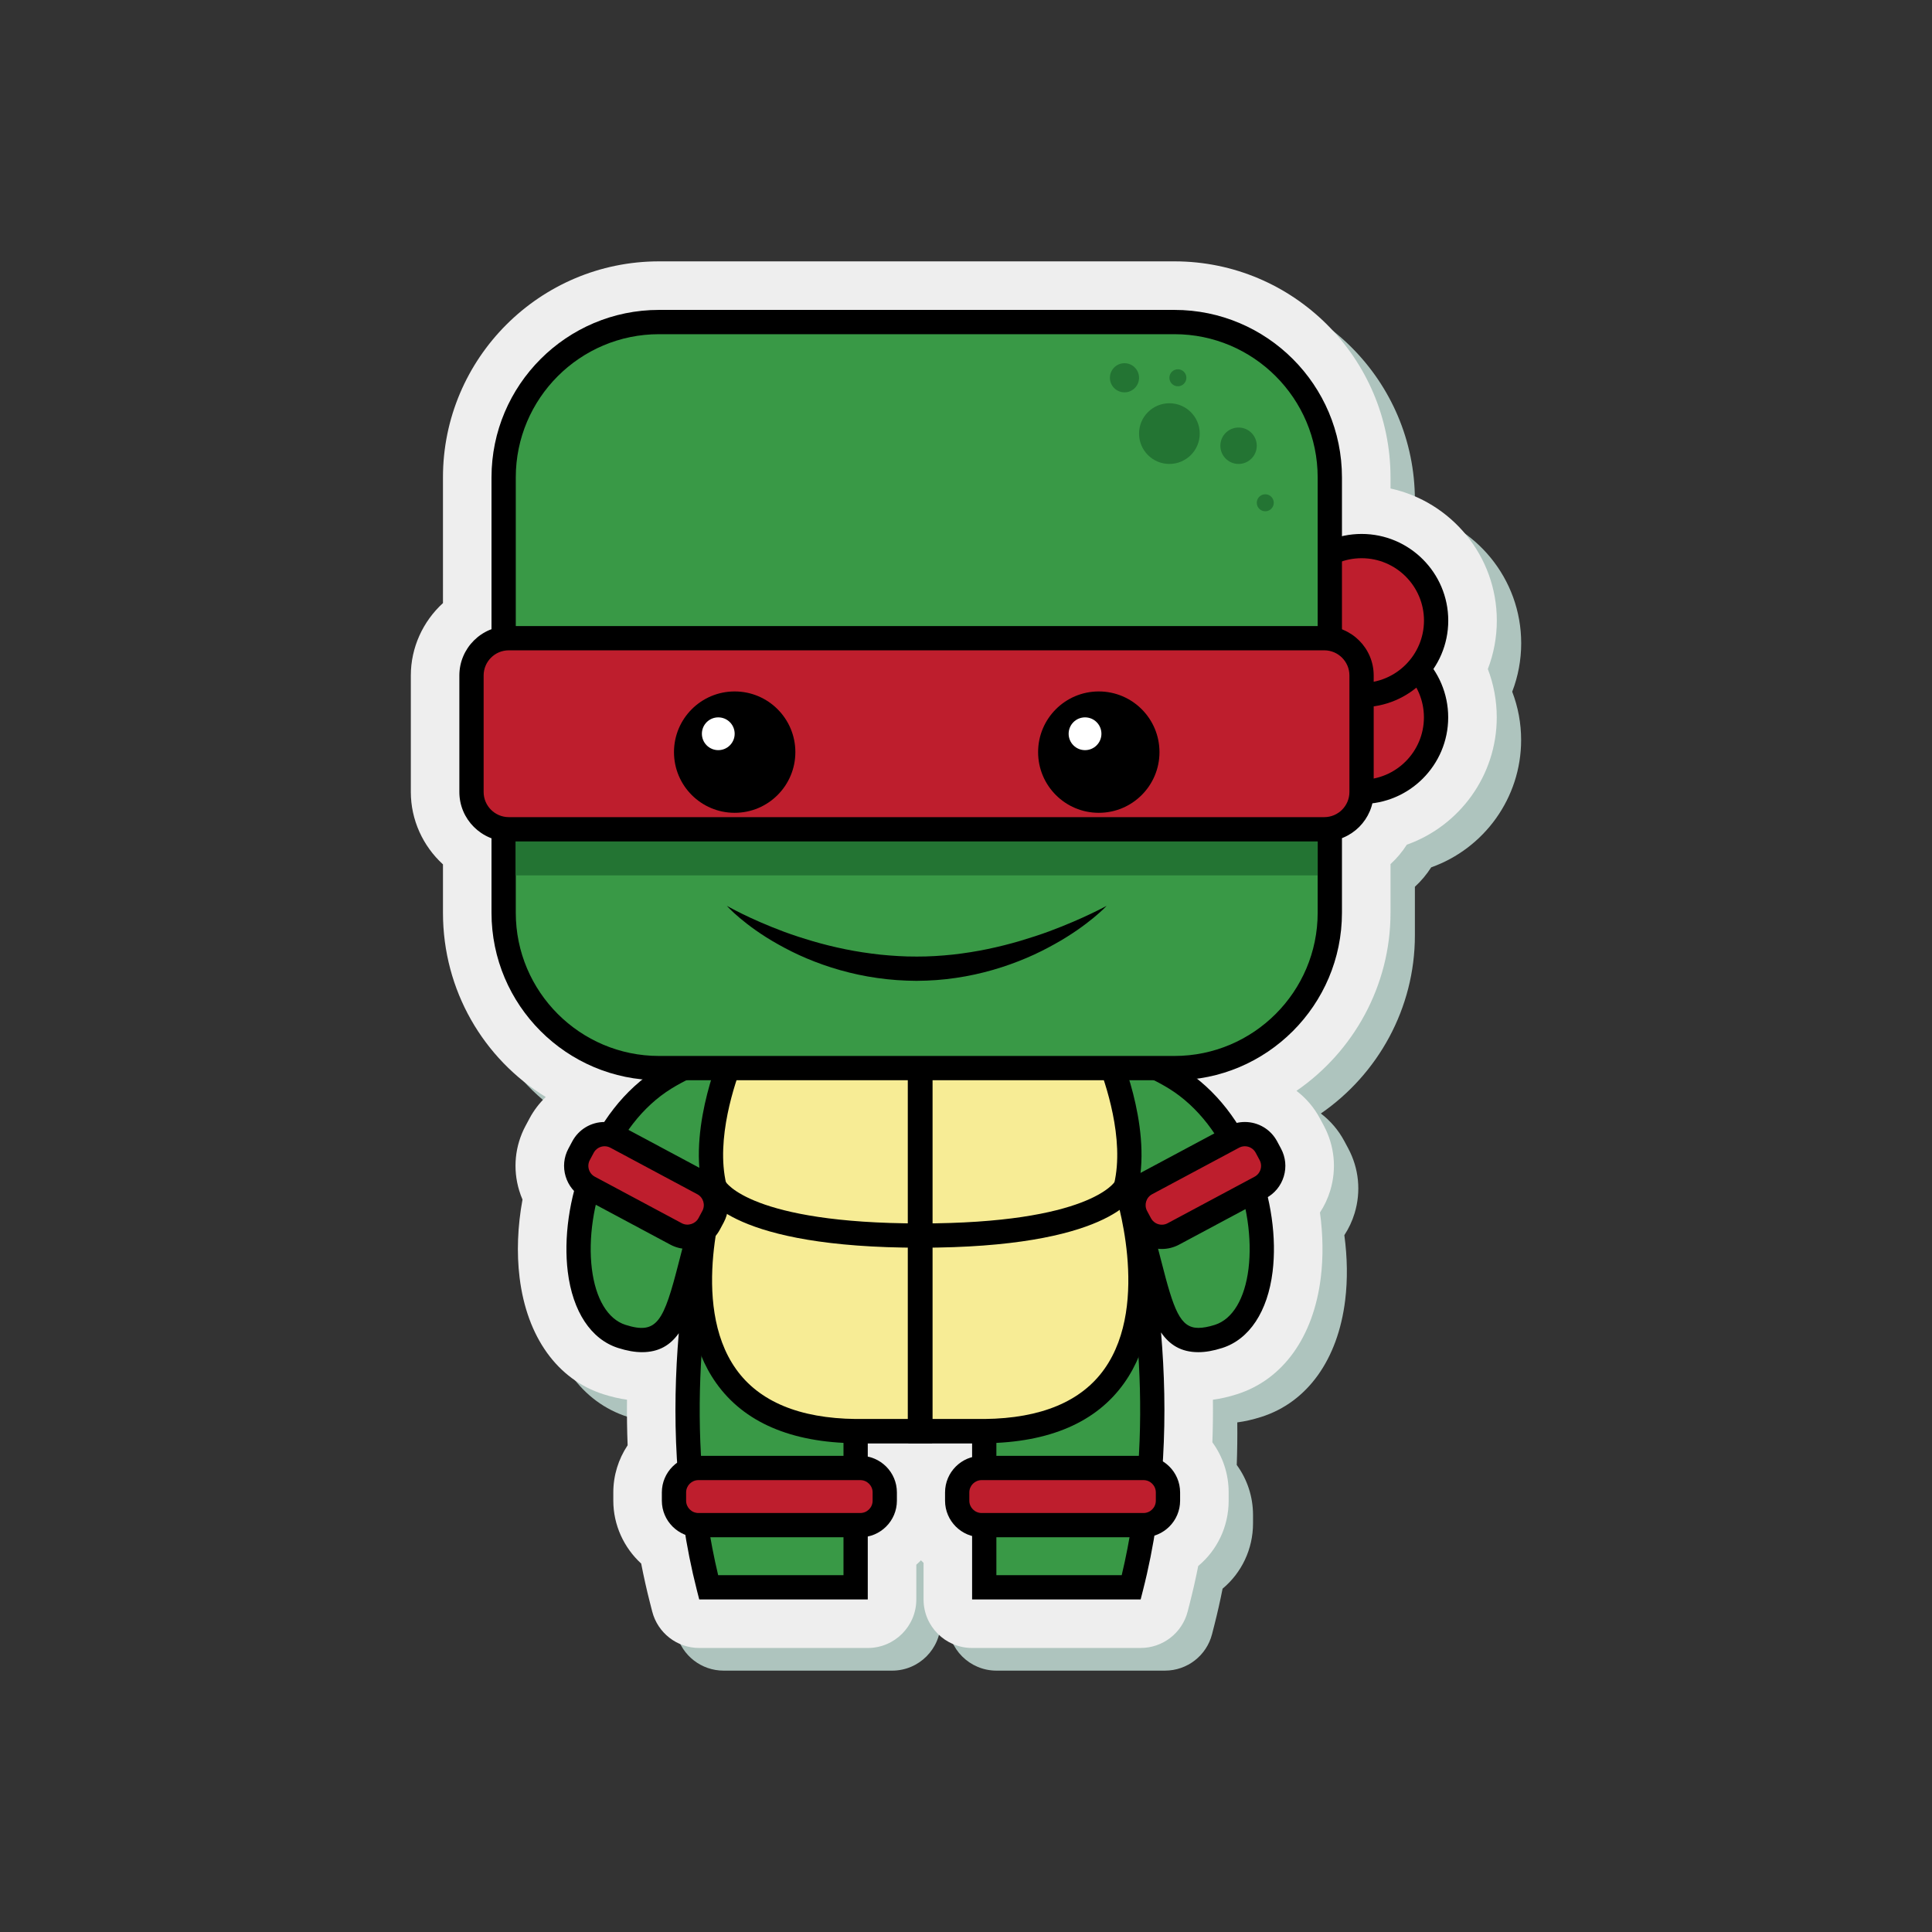 <?xml version="1.0" encoding="utf-8"?>
<!-- Generator: Adobe Illustrator 16.0.0, SVG Export Plug-In . SVG Version: 6.00 Build 0)  -->
<!DOCTYPE svg PUBLIC "-//W3C//DTD SVG 1.1 Tiny//EN" "http://www.w3.org/Graphics/SVG/1.1/DTD/svg11-tiny.dtd">
<svg version="1.1" baseProfile="tiny" id="Layer_1" xmlns="http://www.w3.org/2000/svg" xmlns:xlink="http://www.w3.org/1999/xlink"
	 x="0px" y="0px" width="350px" height="350px" viewBox="0 0 350 350" overflow="scroll" xml:space="preserve">
<rect x="0" y="0" width="350" height="350" fill="#333333" stroke="none"/>
<g>
	<path fill="#AEC4BE" d="M180.521,302.651c-4.857,0-8.795-3.938-8.795-8.795v-6.627c-0.16-0.149-0.317-0.302-0.471-0.458
		c-0.27,0.274-0.55,0.54-0.84,0.794v6.291c0,4.856-3.938,8.795-8.795,8.795h-30.533c-4.019,0-7.527-2.726-8.521-6.62l-0.423-1.654
		c-0.578-2.267-1.104-4.616-1.571-7.021c-3.141-2.876-5.051-7-5.051-11.385v-1.502c0-3.07,0.927-6.038,2.595-8.541
		c-0.108-2.72-0.147-5.475-0.116-8.258c-1.375-0.188-2.79-0.515-4.275-0.987c-8.324-2.648-13.859-10.351-15.182-21.131
		c-0.548-4.464-0.364-9.288,0.527-14.138c-0.229-0.531-0.43-1.076-0.597-1.63c-1.195-3.944-0.783-8.115,1.162-11.748l0.707-1.321
		c0.783-1.462,1.781-2.765,2.945-3.876c-11.265-6.896-18.625-19.294-18.625-33.381v-8.763c-3.624-3.307-5.823-8.051-5.823-13.114
		v-21.108c0-5.063,2.199-9.808,5.823-13.114V90.59c0-21.58,17.557-39.137,39.138-39.137h93.381
		c21.581,0,39.139,17.557,39.139,39.137v2.01c10.999,2.403,19.258,12.219,19.258,23.927c0,3.032-0.555,5.999-1.627,8.782
		c1.065,2.774,1.615,5.732,1.615,8.753c0,10.516-6.719,19.664-16.291,23.066c-0.829,1.297-1.822,2.48-2.955,3.521v8.81
		c0,13.223-6.699,25.146-17.036,32.263c1.727,1.317,3.185,3.006,4.248,4.994l0.707,1.322c1.944,3.632,2.356,7.803,1.162,11.746
		c-0.431,1.423-1.06,2.761-1.861,3.982c0.553,4.057,0.607,8.062,0.15,11.787c-1.324,10.779-6.858,18.481-15.187,21.131
		c-1.514,0.482-2.957,0.813-4.358,0.998c0.029,2.598-0.003,5.17-0.096,7.712c1.895,2.591,2.949,5.744,2.949,9.075v1.502
		c0,4.694-2.084,8.973-5.514,11.833c-0.446,2.248-0.942,4.448-1.485,6.573l-0.423,1.654c-0.993,3.896-4.502,6.62-8.521,6.62H180.521
		z"/>
	<path fill="#EEEEEE" d="M176.105,298.547c-4.857,0-8.795-3.938-8.795-8.796v-6.626c-0.161-0.149-0.317-0.303-0.471-0.459
		c-0.271,0.275-0.55,0.541-0.84,0.795v6.29c0,4.857-3.938,8.796-8.795,8.796h-30.533c-4.019,0-7.527-2.726-8.521-6.62l-0.422-1.655
		c-0.579-2.266-1.104-4.615-1.572-7.021c-3.141-2.875-5.05-6.999-5.05-11.384v-1.502c0-3.07,0.927-6.039,2.595-8.542
		c-0.108-2.719-0.147-5.474-0.116-8.257c-1.375-0.188-2.79-0.515-4.275-0.987c-8.324-2.648-13.859-10.351-15.182-21.131
		c-0.548-4.464-0.363-9.288,0.528-14.138c-0.23-0.531-0.43-1.076-0.598-1.63c-1.195-3.944-0.782-8.115,1.162-11.748l0.708-1.321
		c0.782-1.462,1.781-2.766,2.944-3.876c-11.265-6.896-18.625-19.294-18.625-33.381v-8.763c-3.624-3.307-5.823-8.051-5.823-13.114
		v-21.108c0-5.064,2.199-9.808,5.823-13.114V86.485c0-21.58,17.557-39.137,39.138-39.137h93.381
		c21.58,0,39.138,17.557,39.138,39.137v2.01c10.999,2.403,19.259,12.219,19.259,23.927c0,3.032-0.556,5.999-1.627,8.781
		c1.064,2.775,1.615,5.733,1.615,8.754c0,10.516-6.719,19.664-16.291,23.065c-0.829,1.298-1.823,2.48-2.956,3.521v8.811
		c0,13.223-6.699,25.146-17.036,32.263c1.728,1.316,3.185,3.006,4.248,4.994l0.708,1.322c1.943,3.632,2.355,7.803,1.162,11.746
		c-0.432,1.423-1.06,2.761-1.862,3.982c0.554,4.056,0.608,8.062,0.15,11.787c-1.323,10.779-6.858,18.481-15.186,21.13
		c-1.514,0.483-2.958,0.813-4.358,0.998c0.029,2.599-0.004,5.171-0.097,7.712c1.896,2.592,2.95,5.745,2.95,9.076v1.502
		c0,4.694-2.084,8.973-5.515,11.833c-0.445,2.248-0.942,4.447-1.484,6.572l-0.423,1.655c-0.994,3.896-4.502,6.62-8.521,6.62H176.105
		z"/>
	<g>
		<g>
			<circle fill="#BE1E2D" cx="246.66" cy="129.956" r="13.497"/>
			<path d="M246.66,145.652c-8.655,0-15.695-7.041-15.695-15.695s7.04-15.695,15.695-15.695c8.654,0,15.694,7.041,15.694,15.695
				S255.314,145.652,246.66,145.652z M246.66,118.659c-6.23,0-11.298,5.068-11.298,11.298s5.067,11.298,11.298,11.298
				c6.229,0,11.297-5.068,11.297-11.298S252.889,118.659,246.66,118.659z"/>
		</g>
		<g>
			<circle fill="#BE1E2D" cx="246.67" cy="112.422" r="13.497"/>
			<path d="M246.67,128.117c-8.654,0-15.695-7.041-15.695-15.695s7.041-15.694,15.695-15.694s15.695,7.04,15.695,15.694
				S255.324,128.117,246.67,128.117z M246.67,101.125c-6.229,0-11.298,5.067-11.298,11.297s5.068,11.298,11.298,11.298
				s11.298-5.068,11.298-11.298S252.899,101.125,246.67,101.125z"/>
		</g>
		<g>
			<path fill="#399946" d="M212.905,195.327c-5.354-3.3-11.158-4.971-16.695-5.764c-2.03-5.418-3.483-8.517-3.483-8.517h-26.072
				h-26.071c0,0-1.456,3.104-3.488,8.529c-5.508,0.798-11.277,2.47-16.602,5.751c-17.764,10.95-20.507,42.746-7.848,46.775
				c12.066,3.84,10.003-9.683,16.787-27.11c-4.683,20.079-7.683,46.595-1.053,72.561h26.626v-28.291h11.648h11.649v28.291h26.627
				c6.693-26.217,3.57-52.991-1.188-73.139c7.059,17.706,4.813,31.57,17.012,27.688
				C233.414,238.073,230.671,206.277,212.905,195.327z"/>
			<path d="M206.639,289.751h-30.533V261.46h-18.901v28.291h-30.533l-0.422-1.654c-4.085-16.003-4.505-32.187-3.282-46.571
				c-1.528,2.151-3.589,3.433-6.664,3.433c-1.303,0-2.718-0.249-4.325-0.761c-4.911-1.563-8.236-6.601-9.122-13.822
				c-1.48-12.06,3.793-29.098,16.483-36.919c4.643-2.861,10.071-4.828,16.152-5.854c1.799-4.7,3.045-7.369,3.101-7.489l0.594-1.266
				h54.938l0.594,1.266c0.057,0.12,1.3,2.782,3.096,7.474c6.122,1.022,11.582,2.994,16.246,5.869
				c12.69,7.821,17.965,24.859,16.484,36.919c-0.887,7.222-4.212,12.26-9.123,13.822c-1.606,0.512-3.021,0.761-4.324,0.761
				c0,0-0.001,0-0.002,0c-3.143,0-5.227-1.34-6.764-3.581c1.241,14.445,0.826,30.675-3.27,46.72L206.639,289.751z M180.503,285.354
				h22.706c6.235-26.092,2.602-52.616-1.606-70.434l4.182-1.319c2.205,5.53,3.547,10.78,4.624,14.999
				c2.217,8.681,3.367,11.96,6.688,11.96h0.001c0.832,0,1.838-0.185,2.991-0.552c3.202-1.02,5.423-4.726,6.091-10.169
				c1.332-10.852-3.7-26.027-14.427-32.64c-4.473-2.757-9.807-4.594-15.854-5.459l-1.29-0.186l-0.457-1.22
				c-1.232-3.289-2.255-5.723-2.851-7.09h-49.292c-0.597,1.369-1.621,3.807-2.855,7.103l-0.456,1.218l-1.288,0.188
				c-6.007,0.87-11.311,2.702-15.763,5.446c-10.727,6.612-15.759,21.788-14.427,32.64c0.668,5.443,2.888,9.149,6.091,10.169
				c5.756,1.83,6.911-0.554,9.684-11.409c1.089-4.266,2.324-9.101,4.388-14.404l4.19,1.297c-4.12,17.669-7.658,43.976-1.472,69.862
				h22.706v-28.291h27.696V285.354z"/>
		</g>
		<g>
			<path fill="#F7EC95" d="M133.093,190.313c0,0-6.258,13.804-3.66,24.679c0,0-14.775,43.803,25.574,44.27h11.648v-68.948H133.093z"
				/>
			<path d="M168.854,261.46h-13.848c-11.735-0.136-20.228-3.806-25.266-10.909c-9.012-12.706-3.727-31.948-2.583-35.659
				c-2.384-11.357,3.671-24.905,3.935-25.486l0.585-1.291h37.178V261.46z M134.563,192.512c-1.401,3.565-4.941,13.812-2.992,21.97
				l0.146,0.613l-0.201,0.6c-0.068,0.202-6.688,20.349,1.818,32.322c4.18,5.885,11.48,8.929,21.697,9.046h9.425v-64.551H134.563z"/>
		</g>
		<path d="M166.7,226.035c-33.964,0-38.845-9.138-39.29-10.18l4.044-1.727c0,0-0.011-0.035-0.048-0.101
			c0.042,0.075,4.586,7.609,35.293,7.609V226.035z"/>
		<g>
			<path fill="#F7EC95" d="M200.307,190.313c0,0,6.259,13.804,3.66,24.679c0,0,14.775,43.803-25.573,44.27h-11.649v-68.948H200.307z
				"/>
			<path d="M178.405,261.46h-13.86v-73.346h37.178l0.585,1.291c0.265,0.581,6.317,14.13,3.935,25.486
				c1.143,3.711,6.429,22.953-2.585,35.659c-5.038,7.104-13.53,10.773-25.24,10.909H178.405z M168.943,257.063h9.437
				c10.217-0.12,17.516-3.167,21.692-9.056c8.516-12.006,1.879-32.11,1.812-32.312l-0.202-0.599l0.146-0.615
				c1.949-8.158-1.591-18.404-2.991-21.97h-29.894V257.063z"/>
		</g>
		<path d="M166.7,226.035v-4.397c30.707,0,35.25-7.534,35.292-7.609c-0.036,0.065-0.048,0.101-0.048,0.101l4.045,1.727
			C205.545,216.897,200.664,226.035,166.7,226.035z"/>
		<g>
			<path fill="#399946" d="M212.766,58.341h-93.382c-15.543,0-28.144,12.602-28.144,28.145v78.867
				c0,15.543,12.601,28.144,28.144,28.144h93.382c15.543,0,28.144-12.601,28.144-28.144V86.485
				C240.909,70.942,228.309,58.341,212.766,58.341z"/>
			<path d="M212.765,195.695h-93.381c-16.731,0-30.343-13.612-30.343-30.342V86.485c0-16.73,13.612-30.342,30.343-30.342h93.381
				c16.731,0,30.343,13.611,30.343,30.342v78.868C243.107,182.083,229.496,195.695,212.765,195.695z M119.383,60.541
				c-14.306,0-25.945,11.639-25.945,25.944v78.868c0,14.305,11.639,25.944,25.945,25.944h93.381
				c14.307,0,25.945-11.64,25.945-25.944V86.485c0-14.306-11.639-25.944-25.945-25.944H119.383z"/>
		</g>
		<path d="M200.48,164.098c0,0-0.789,0.864-2.37,2.164c-1.578,1.298-3.942,3.048-7.033,4.76c-1.54,0.861-3.25,1.735-5.124,2.526
			c-1.87,0.794-3.894,1.532-6.038,2.147c-2.144,0.619-4.404,1.124-6.734,1.461c-2.345,0.35-4.688,0.518-7.161,0.532l-1.726-0.039
			l-1.813-0.096c-1.201-0.08-2.372-0.215-3.539-0.379c-2.33-0.322-4.593-0.818-6.74-1.424c-2.148-0.604-4.177-1.333-6.053-2.122
			c-1.877-0.787-3.591-1.659-5.132-2.524c-3.092-1.717-5.446-3.49-7.009-4.807c-1.567-1.319-2.339-2.2-2.339-2.2
			s1.013,0.58,2.818,1.469c1.806,0.887,4.415,2.062,7.592,3.248c1.592,0.586,3.335,1.154,5.185,1.698
			c1.85,0.542,3.817,1.032,5.863,1.45s4.174,0.742,6.342,0.979c1.082,0.12,2.187,0.188,3.274,0.259l1.628,0.07l1.726,0.021
			c2.131,0.009,4.392-0.132,6.542-0.362c2.166-0.242,4.291-0.584,6.336-1.01c2.045-0.429,4.011-0.929,5.861-1.477
			c1.85-0.55,3.594-1.119,5.188-1.705c3.185-1.185,5.802-2.343,7.618-3.211C199.457,164.659,200.48,164.098,200.48,164.098z"/>
		<g>
			<path fill="#BE1E2D" d="M155.856,276.293h-29.331c-2.445,0-4.427-1.982-4.427-4.427v-1.503c0-2.444,1.982-4.426,4.427-4.426
				h29.331c2.445,0,4.427,1.981,4.427,4.426v1.503C160.283,274.311,158.301,276.293,155.856,276.293z"/>
			<path d="M155.856,278.491h-29.331c-3.653,0-6.625-2.972-6.625-6.625v-1.502c0-3.653,2.972-6.625,6.625-6.625h29.331
				c3.653,0,6.625,2.972,6.625,6.625v1.502C162.481,275.52,159.51,278.491,155.856,278.491z M126.525,268.137
				c-1.228,0-2.228,1-2.228,2.228v1.502c0,1.228,1,2.228,2.228,2.228h29.331c1.229,0,2.228-1,2.228-2.228v-1.502
				c0-1.228-0.999-2.228-2.228-2.228H126.525z"/>
		</g>
		<g>
			<path fill="#BE1E2D" d="M122.478,223.539l-15.751-8.427c-2.156-1.154-2.969-3.837-1.815-5.993l0.708-1.322
				c1.153-2.157,3.836-2.97,5.992-1.815l15.751,8.428c2.156,1.153,2.969,3.837,1.815,5.992l-0.708,1.323
				C127.316,223.881,124.634,224.693,122.478,223.539z"/>
			<path d="M124.563,226.264c-1.083,0-2.163-0.271-3.122-0.785l-15.752-8.428c-1.56-0.835-2.702-2.229-3.215-3.922
				c-0.513-1.694-0.336-3.486,0.499-5.047l0.708-1.323c1.156-2.159,3.396-3.5,5.846-3.5c1.083,0,2.163,0.271,3.122,0.784
				l15.751,8.428c3.222,1.725,4.439,5.749,2.717,8.97l-0.708,1.322C129.253,224.922,127.013,226.264,124.563,226.264z
				 M109.527,207.656c-0.826,0-1.58,0.451-1.969,1.178l-0.708,1.323c-0.281,0.524-0.34,1.128-0.168,1.697
				c0.172,0.57,0.557,1.038,1.081,1.319l15.752,8.428c1.064,0.569,2.454,0.136,3.017-0.914l0.708-1.322
				c0.579-1.083,0.169-2.437-0.915-3.018l-15.75-8.428C110.247,207.745,109.894,207.656,109.527,207.656z"/>
		</g>
		<g>
			<path fill="#BE1E2D" d="M212.563,223.539l15.751-8.427c2.155-1.154,2.968-3.837,1.815-5.993l-0.708-1.322
				c-1.154-2.157-3.838-2.97-5.993-1.815l-15.75,8.428c-2.157,1.153-2.97,3.837-1.816,5.992l0.708,1.323
				C207.725,223.881,210.407,224.693,212.563,223.539z"/>
			<path d="M210.479,226.264L210.479,226.264c-2.451-0.001-4.691-1.342-5.847-3.501l-0.708-1.322
				c-1.723-3.222-0.504-7.245,2.716-8.97l15.751-8.428c0.96-0.514,2.039-0.784,3.123-0.784c2.451,0,4.69,1.341,5.846,3.5
				l0.708,1.323c0.835,1.561,1.013,3.353,0.5,5.047c-0.513,1.693-1.656,3.087-3.216,3.922l-15.75,8.428
				C212.641,225.992,211.562,226.264,210.479,226.264z M225.514,207.656c-0.367,0-0.72,0.089-1.048,0.264l-15.752,8.428
				c-1.082,0.58-1.492,1.935-0.912,3.019l0.707,1.321c0.389,0.727,1.145,1.179,1.97,1.179l0,0c0.367,0,0.72-0.089,1.048-0.265
				l15.75-8.428c0.525-0.281,0.909-0.75,1.082-1.319c0.172-0.569,0.112-1.173-0.168-1.697l-0.708-1.323
				C227.094,208.107,226.34,207.656,225.514,207.656z"/>
		</g>
		<g>
			<path fill="#BE1E2D" d="M207.161,276.293H177.83c-2.444,0-4.426-1.982-4.426-4.427v-1.503c0-2.444,1.982-4.426,4.426-4.426
				h29.331c2.444,0,4.427,1.981,4.427,4.426v1.503C211.588,274.311,209.605,276.293,207.161,276.293z"/>
			<path d="M207.161,278.491H177.83c-3.653,0-6.625-2.972-6.625-6.625v-1.502c0-3.653,2.972-6.625,6.625-6.625h29.331
				c3.653,0,6.626,2.972,6.626,6.625v1.502C213.787,275.52,210.814,278.491,207.161,278.491z M177.83,268.137
				c-1.229,0-2.228,1-2.228,2.228v1.502c0,1.228,0.999,2.228,2.228,2.228h29.331c1.229,0,2.228-1,2.228-2.228v-1.502
				c0-1.228-0.999-2.228-2.228-2.228H177.83z"/>
		</g>
		<g>
			<circle fill="#237433" cx="211.846" cy="78.551" r="5.497"/>
			<circle fill="#237433" cx="224.378" cy="80.75" r="3.298"/>
			<circle fill="#237433" cx="213.385" cy="68.437" r="1.539"/>
			<circle fill="#237433" cx="229.216" cy="91.084" r="1.539"/>
			<circle fill="#237433" cx="203.71" cy="68.437" r="2.639"/>
		</g>
		<rect x="93.438" y="119.572" fill="#237433" width="145.271" height="39.014"/>
		<g>
			<path fill="#BE1E2D" d="M239.905,115.614H92.171c-3.73,0-6.754,3.023-6.754,6.754v21.108c0,3.729,3.024,6.754,6.754,6.754
				h147.734c3.73,0,6.755-3.024,6.755-6.754v-21.108C246.66,118.638,243.636,115.614,239.905,115.614z"/>
			<path d="M239.905,152.43H92.17c-4.937,0-8.953-4.017-8.953-8.953v-21.108c0-4.937,4.016-8.952,8.953-8.952h147.735
				c4.938,0,8.953,4.016,8.953,8.952v21.108C248.858,148.413,244.843,152.43,239.905,152.43z M92.17,117.813
				c-2.512,0-4.555,2.043-4.555,4.555v21.108c0,2.512,2.043,4.556,4.555,4.556h147.735c2.513,0,4.556-2.044,4.556-4.556v-21.108
				c0-2.512-2.043-4.555-4.556-4.555H92.17z"/>
		</g>
		<g>
			<circle cx="133.093" cy="136.255" r="10.994"/>
			<circle cx="199.056" cy="136.255" r="10.994"/>
			<circle fill="#FFFFFF" cx="130.123" cy="132.927" r="2.969"/>
			<circle fill="#FFFFFF" cx="196.564" cy="132.927" r="2.97"/>
		</g>
	</g>
</g>
</svg>
